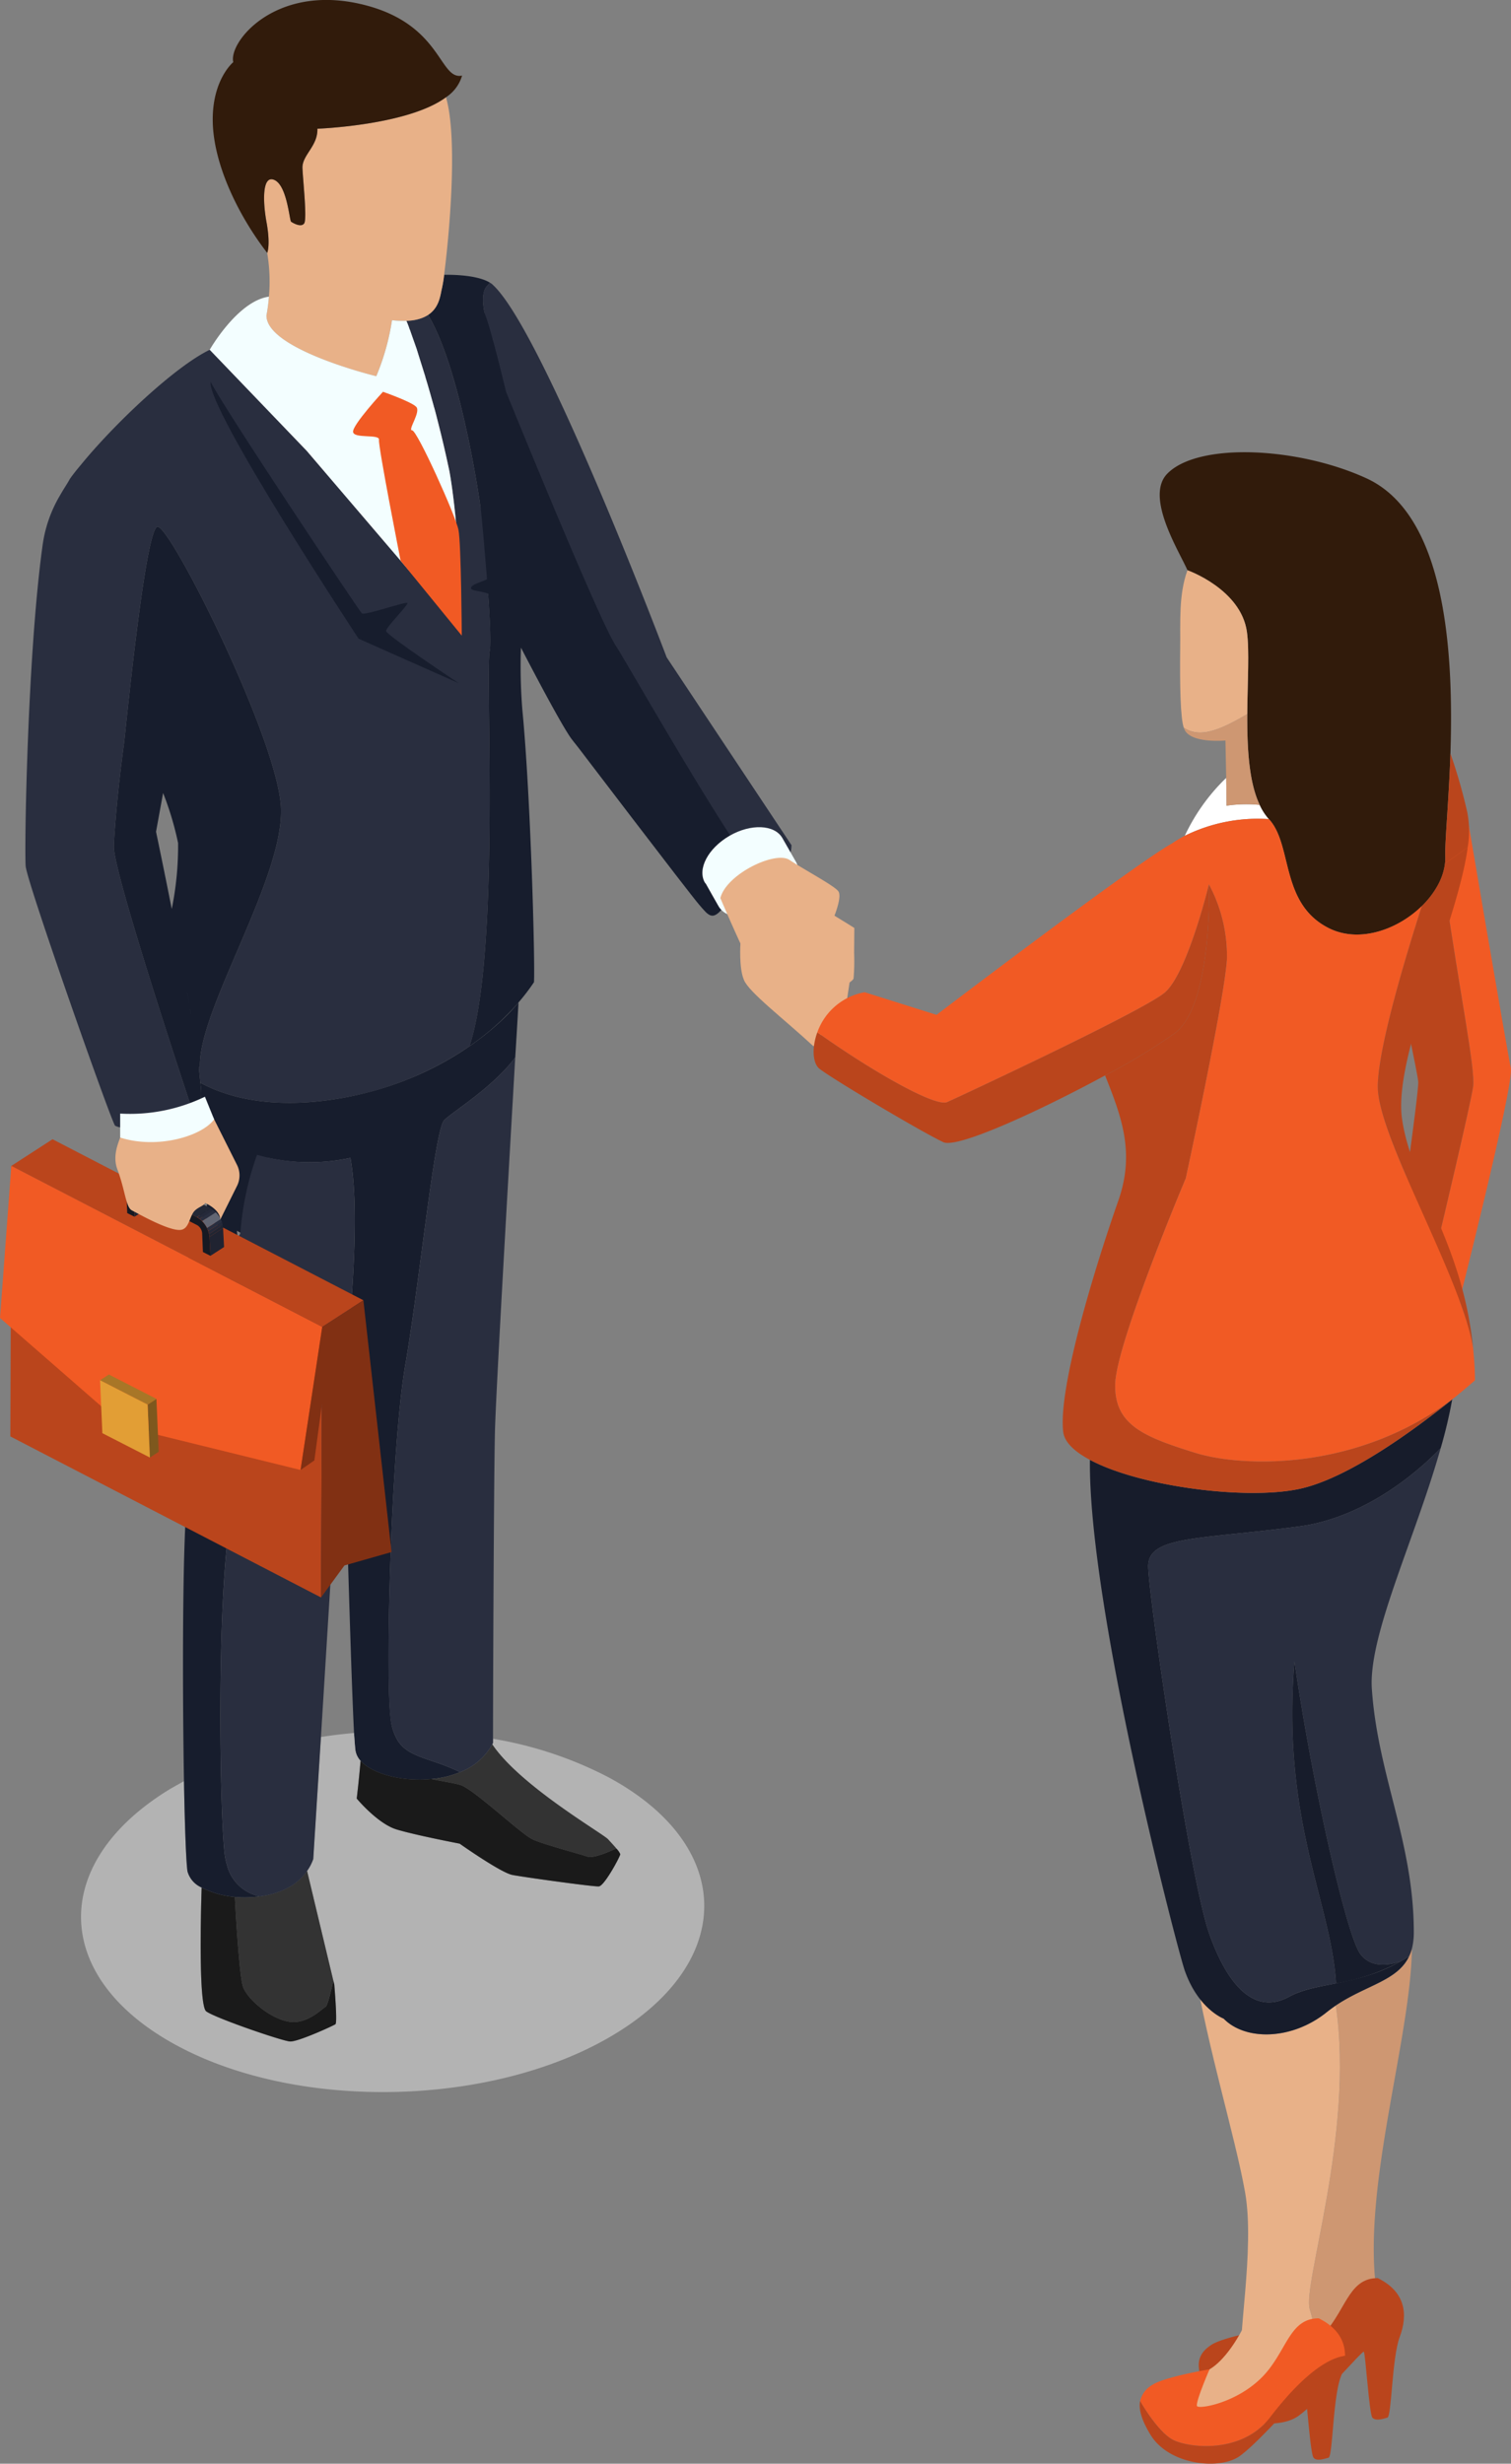 <svg xmlns="http://www.w3.org/2000/svg" xmlns:xlink="http://www.w3.org/1999/xlink" width="220.906" height="360.122" viewBox="0 0 220.906 360.122">
  <rect x="0" y="0" width="220.906" height="360.122" fill="#808080" stroke="none"/>
  <defs>
    <clipPath id="clip-path">
      <path id="Trazado_137151" data-name="Trazado 137151" d="M764.355,896.813l2.018-1.289a.564.564,0,0,0-.193.448l-1.992,1.289A.553.553,0,0,1,764.355,896.813Z" transform="translate(-764.187 -895.524)" fill="none"/>
    </clipPath>
    <clipPath id="clip-path-2">
      <path id="Trazado_137155" data-name="Trazado 137155" d="M762.316,892.845l1.987-1.289a1.161,1.161,0,0,1,1.233.056l-1.987,1.289A1.221,1.221,0,0,0,762.316,892.845Z" transform="translate(-762.316 -891.404)" fill="none"/>
    </clipPath>
    <clipPath id="clip-path-3">
      <path id="Trazado_137165" data-name="Trazado 137165" d="M792.095,906.712l2.018-1.317a3.712,3.712,0,0,1,1.849,2.914l-1.987,1.289A3.729,3.729,0,0,0,792.095,906.712Z" transform="translate(-792.095 -905.395)" fill="none"/>
    </clipPath>
  </defs>
  <g id="Grupo_105859" data-name="Grupo 105859" transform="translate(-704.797 -369.227)">
    <g id="Grupo_105822" data-name="Grupo 105822" transform="translate(909.787 486.799)">
      <path id="Trazado_137104" data-name="Trazado 137104" d="M1343.085,764.735c-.535-2.41-6.67-38.532-6.67-38.532l-9.222,28.976s.51,2.326,1.07,4.9l5.182-21.438c2.155,15.1,4.483,26.286,4.122,28.836s-4.739,20.934-4.739,20.934l-4.789-9.163c-.448,3.306-.846,5.969-.846,5.969l7.735,16.057S1343.62,767.146,1343.085,764.735Z" transform="translate(-1327.193 -726.203)" fill="#f15a24"/>
      <path id="Trazado_137105" data-name="Trazado 137105" d="M1339.289,792.818c.362-2.55-1.967-13.731-4.122-28.836l-5.182,21.438c.586,2.83,1.233,6,1.284,6.669.061.785-.81,7.4-1.508,12.5l4.79,9.163S1338.922,795.368,1339.289,792.818Z" transform="translate(-1328.915 -751.539)" fill="#ba451c"/>
    </g>
    <g id="Grupo_105823" data-name="Grupo 105823" transform="translate(708.5 409.393)">
      <path id="Trazado_137106" data-name="Trazado 137106" d="M809.8,549.443s-18.022-47.7-25.42-54.45a1.608,1.608,0,0,0-.418-.308l-.53.617c-1.488,1.99.948,7.678.948,7.678l2.048,15.722-2.186,1.177-1.625,7.79s-2.772-20.093-7.7-28.276a6.042,6.042,0,0,1-3.169.869c.143.308.28.672.418,1.065a1.041,1.041,0,0,0,.112.28c.285.84.621,1.765.983,2.8a2.167,2.167,0,0,0,.087.281c.336,1.093.724,2.3,1.121,3.587a.774.774,0,0,1,.051.2c.423,1.345.815,2.775,1.233,4.26a.486.486,0,0,0,.061.2c.193.7.387,1.457.56,2.214.611,2.326,1.172,4.736,1.681,7.174,1.2,6.81,1.875,18.776,1.539,21.83-.112.729-.168,1.149-.168,1.149l-.7-.813s-.51-.112-.086-.112l-21.466-25.109L743,504.493c-5.156,2.494-14.037,10.929-18.832,16.814-.617.729-1.177,1.429-1.625,2.074-.281.56-.841,1.345-1.457,2.438a19.41,19.41,0,0,0-2.522,7.258c-2.242,16.113-2.69,45.034-2.466,46.94.25,2.522,12.443,37.1,13.059,37.888a2.421,2.421,0,0,0,1.121.28,1.9,1.9,0,0,1-.082-.252c.612.056,1.2.084,1.763.112h.28c.5.028,1.009,0,1.513,0a.7.7,0,0,1,.255-.028c.474-.028.922-.056,1.37-.112.474-.056.9-.14,1.289-.224a.167.167,0,0,0,.112-.028,7.328,7.328,0,0,0,1.121-.252c.03-.028.056-.028.112-.056a10.333,10.333,0,0,0,2.609-1.205S728.872,581,728.984,577.074c.056-1.765.5-7.875,1.513-15.188,1.4-13.564,3.531-31.863,4.932-31.527,2.186.533,17.181,30.518,17.966,40.69.785,10.2-12.08,29.817-11.831,38.224l-.163.112c.081.813.163,1.569.224,2.242,3.638,1.99,10.338,4.091,20.819,2.214A47.006,47.006,0,0,0,780.97,606.3c4.565-13.536,2.293-54.282,2.966-57.729.224-1.009.061-4.512-.275-9.052.163.364.336.757.5,1.121a5.252,5.252,0,0,0,4.57,2.607,22.018,22.018,0,0,0,4.26-.617,4.828,4.828,0,0,0,2.268-1.009,34.282,34.282,0,0,0,2.385,6.053c2.048,3.167,19.672,26.2,26.424,35.03,2.216-1.485,3.984-3.615,3.984-5.8Z" transform="translate(-716.041 -493.531)" fill="#292e3f"/>
      <path id="Trazado_137107" data-name="Trazado 137107" d="M904.131,517.529l2.186-1.177-2.048-15.722s-2.435-5.688-.948-7.678l.53-.617c-2.074-1.289-6.583-1.149-6.583-1.149h-.112a18.279,18.279,0,0,1-.336,2.046c-.224.869-.336,2.718-2.018,3.811,4.932,8.183,7.7,28.275,7.7,28.275Z" transform="translate(-835.926 -491.182)" fill="#171d2d"/>
    </g>
    <path id="Trazado_137108" data-name="Trazado 137108" d="M836.126,814.574c-1.682,1.99-10.007,10.789-25.364,13.536-10.481,1.877-17.181-.224-20.819-2.214a9.829,9.829,0,0,1-.112,3.811,6.031,6.031,0,0,0,.724-.812l-2.466,4.764s1.656.421,3.674.925l-.983,10.564,6.756,3.587s-.28-8.351,2.212-11.882a28.389,28.389,0,0,0,12.136.028c1.712,9.276-.5,28.612-1.065,33.124.138,5.408,1.065,40.606,1.595,50.946.087,1.149.143,2.018.2,2.466a2.906,2.906,0,0,0,.759,1.6c1.763,1.934,6.1,3.083,10.338,2.662a14.164,14.164,0,0,0,4.2-1.008c-4.148-2.046-7.342-2.046-9.023-4.484a7.557,7.557,0,0,1-1.121-3.391c-.81-6.109.056-39.513,2.13-51.592,2.1-12.078,4.285-34.329,5.691-35.814,1.172-1.233,7.062-4.736,10.394-9.192.306-4.876.479-8.015.479-8.015S836.35,814.322,836.126,814.574Z" transform="translate(-55.859 -298.407)" fill="#171d2d"/>
    <g id="Grupo_105828" data-name="Grupo 105828" transform="translate(813.01 435.331)">
      <path id="Trazado_137109" data-name="Trazado 137109" d="M1285.967,1286.793c-1.121-3.587,6.552-25.529,3.811-44.417,4.845-3.279,9.915-3.671,11.123-8.3-.2,13.423-7.424,35.338-5.131,50.359a47.193,47.193,0,0,1-7.785,8.435C1286.273,1291.866,1287.114,1290.409,1285.967,1286.793Z" transform="translate(-1202.693 -1015.34)" fill="#ce9772"/>
      <path id="Trazado_137110" data-name="Trazado 137110" d="M1255.8,1387.713c-3.7,4.792-10.17,5.885-10.506,5.408-.311-.448,1.794-5.408,1.794-5.408s-6.532,1.121-8.326,2.3-2.945,2.887-.28,7.286c2.665,4.372,10.032,5.241,13,3.111,2.97-2.1,9.329-9.556,9.554-9.388.255.14.785,9.08,1.263,9.64.479.533,1.569.168,2.186,0,.647-.168.647-8.715,1.819-11.826,1.182-3.167.927-6.53-3.22-8.576C1259.167,1380.258,1258.551,1384.21,1255.8,1387.713Z" transform="translate(-1169.87 -1113.373)" fill="#ba451c"/>
      <path id="Trazado_137111" data-name="Trazado 137111" d="M1236.015,1249.274c3.139,3.223,9.946,3.195,15.1-.981.423-.336.846-.645,1.294-.952,2.741,18.887-4.932,40.83-3.811,44.417,1.146,3.615.306,5.072,2.018,6.082,0,0-17.293,10.873-20.432,10.817-.815-.028,8.687-8.631,8.519-9.192-.841-2.8,1.906-16.394.448-24.773-1.488-8.351-5.411-20.822-7.48-33.208C1233.661,1247.144,1236.015,1249.274,1236.015,1249.274Z" transform="translate(-1165.326 -1020.304)" fill="#e8b188"/>
      <path id="Trazado_137112" data-name="Trazado 137112" d="M1241.676,718.413a8.409,8.409,0,0,0,1.345,2.074,24.086,24.086,0,0,0-12.3,2.438,28.5,28.5,0,0,1,6.053-8.463l.051,4.064A20.054,20.054,0,0,1,1241.676,718.413Z" transform="translate(-1165.718 -666.86)" fill="#fff"/>
      <path id="Trazado_137113" data-name="Trazado 137113" d="M1261.334,629.081c.194,6.754-9.946,14.012-17.069,10.4s-5.207-12.134-8.713-15.917a8.406,8.406,0,0,1-1.345-2.074c-3.139-6.586-1.09-19.728-1.875-25.305-.871-6.221-8.661-9-8.692-9-1.172-2.718-6.278-10.733-2.94-14.124,4.54-4.624,19.168-3.895,29.144.7,11.632,5.381,12.723,25.557,12.244,40.214C1261.838,621.066,1261.252,626.895,1261.334,629.081Z" transform="translate(-1158.249 -569.934)" fill="#311b0b"/>
      <path id="Trazado_137114" data-name="Trazado 137114" d="M1232.332,1409.119c2.634-1.541,4.733-5.717,4.733-5.717a25.692,25.692,0,0,1,3.424.9c0,.14-4.036,7.09-4.036,7.09s-5.329,5.633-5.635,5.857c-.336.224-3.083-.449-3.083-.449Z" transform="translate(-1163.716 -1128.894)" fill="#e8b188"/>
      <g id="Grupo_105824" data-name="Grupo 105824" transform="translate(58.41 272.77)">
        <path id="Trazado_137115" data-name="Trazado 137115" d="M1229.913,1412.587c-4.173,5.436-11.964,4.484-14.261,3.279-2.242-1.205-4.734-5.577-4.764-5.661a3.7,3.7,0,0,1,1.793-2.354c1.794-1.177,8.351-2.27,8.351-2.27s-2.13,4.932-1.819,5.38c.337.5,6.807-.616,10.506-5.38,2.747-3.531,3.363-7.454,7.286-7.454,2.833,1.4,3.842,3.391,3.842,5.492C1237.821,1404.012,1233.923,1407.346,1229.913,1412.587Z" transform="translate(-1210.827 -1398.127)" fill="#f15a24"/>
        <path id="Trazado_137116" data-name="Trazado 137116" d="M1240.1,1417.858c-1.172,3.139-1.172,11.658-1.793,11.826-.642.168-1.732.561-2.181,0-.509-.533-1.04-9.472-1.294-9.64-.224-.14-6.552,7.286-9.528,9.416-3,2.1-10.364,1.261-13.028-3.138-1.37-2.242-1.738-3.811-1.513-4.932.031.084,2.522,4.455,4.764,5.661,2.3,1.205,10.089,2.158,14.261-3.279,4.01-5.241,7.908-8.575,10.934-8.968A9.069,9.069,0,0,1,1240.1,1417.858Z" transform="translate(-1210.702 -1409.311)" fill="#ba451c"/>
      </g>
      <path id="Trazado_137117" data-name="Trazado 137117" d="M1224.546,1078.893c-.448.308-.871.616-1.294.953-5.156,4.176-11.964,4.2-15.1.981,0,0-3.7-1.373-5.686-7.006-1.039-2.914-14.124-53.076-13.874-74.683,7.261,3.9,22.781,5.913,30.576,4.26,7.255-1.513,17.232-8.94,22.388-13.087a68.976,68.976,0,0,1-1.681,7.118c-4.82,4.988-12.33,10.313-20.625,11.434-14.684,1.962-22.251,1.317-22.139,5.941s6.027,45.146,8.881,53.469c2.915,8.323,6.98,11.91,11.688,9.36,4.371-2.382,10.344-1.345,17.568-5.913C1233.539,1075.305,1228.968,1075.922,1224.546,1078.893Z" transform="translate(-1137.46 -851.857)" fill="#171c2b"/>
      <g id="Grupo_105825" data-name="Grupo 105825" transform="translate(64.313 17.252)">
        <path id="Trazado_137118" data-name="Trazado 137118" d="M1229.174,645.349c-.5-1.429-.591-6.165-.53-11.63.051-3.727-.255-7.791,1.06-11.405.031,0,7.821,2.774,8.692,9,.387,2.718.082,7.314.051,12.022C1233.352,646.386,1231.135,646.554,1229.174,645.349Z" transform="translate(-1228.627 -622.314)" fill="#e8b188"/>
        <path id="Trazado_137119" data-name="Trazado 137119" d="M1241.385,699.411a20.048,20.048,0,0,0-4.851.112l-.051-4.064-.112-5.465s-4.993.477-5.971-1.569a2.188,2.188,0,0,0-.113-.28c1.962,1.2,4.178,1.037,9.274-2.018C1239.535,691.031,1239.785,696.076,1241.385,699.411Z" transform="translate(-1229.74 -665.11)" fill="#ce9772"/>
      </g>
      <g id="Grupo_105826" data-name="Grupo 105826" transform="translate(59.647 145.571)">
        <path id="Trazado_137120" data-name="Trazado 137120" d="M1257.223,1011.922c-4.82,4.988-12.33,10.313-20.625,11.434-14.684,1.962-22.251,1.317-22.139,5.941s6.028,45.146,8.881,53.469c2.915,8.323,6.98,11.91,11.688,9.36,1.987-1.093,4.29-1.457,6.894-1.962-.672-11.714-7.984-23.68-6.078-47.08,2.548,17.6,7.561,39.99,9.64,42.792,2.1,2.8,6.1.953,6.1.953.336-.2.673-.393,1.009-.617a6.232,6.232,0,0,0,.423-1.121,9.876,9.876,0,0,0,.28-2.354c0-13.227-5.268-22.952-6.135-35.618C1246.63,1039.273,1253.468,1025.233,1257.223,1011.922Z" transform="translate(-1214.458 -1011.922)" fill="#292e3f"/>
        <path id="Trazado_137121" data-name="Trazado 137121" d="M1288.387,1149.329c-2.078-2.8-7.092-25.193-9.64-42.792-1.906,23.4,5.406,35.366,6.079,47.08a30.078,30.078,0,0,0,9.666-3.335S1290.486,1152.132,1288.387,1149.329Z" transform="translate(-1257.361 -1075.375)" fill="#171c2b"/>
      </g>
      <g id="Grupo_105827" data-name="Grupo 105827" transform="translate(47.154 63.154)">
        <path id="Trazado_137122" data-name="Trazado 137122" d="M1195.859,844.774c-7.454-2.326-11.8-4.063-11.658-10.033.137-6,10.313-30.07,10.313-30.07s5.717-26.314,6.028-32.115a22.235,22.235,0,0,0-2.64-10.873s.591,17.458-4.958,21.746a87.107,87.107,0,0,1-10.226,6.193c2.491,6.221,4.372,11.378,1.931,18.327-3.45,9.836-8.83,27.435-8.046,33.8.2,1.513,1.682,2.886,3.9,4.063,7.261,3.9,22.781,5.913,30.576,4.26,7.255-1.513,17.232-8.94,22.388-13.087a5.034,5.034,0,0,1,.418-.336C1219.791,847.492,1202.865,846.96,1195.859,844.774Z" transform="translate(-1176.527 -761.684)" fill="#ba451c"/>
      </g>
      <path id="Trazado_137123" data-name="Trazado 137123" d="M1044.076,789.545c-4.428-4.092-9.447-7.9-10.17-9.7-.76-1.766-.51-5.324-.51-5.324s7.765-7.034,9.166-6.586c1.432.476,7.485,4.315,7.485,4.315l-.031,3.475-1.009,6.781Z" transform="translate(-1033.357 -702.711)" fill="#e8b188"/>
      <path id="Trazado_137124" data-name="Trazado 137124" d="M1117.251,777.545c-3.333,2.747-29.817,15.1-31.774,15.974-1.743.756-11.128-4.6-18.974-10.2-.841,2.3-.672,4.54.306,5.325,2.048,1.6,15,9.276,18.108,10.733,2.068.981,14.236-4.652,23.652-9.752a87.114,87.114,0,0,0,10.226-6.193c5.549-4.288,4.958-21.746,4.958-21.746S1120.588,774.8,1117.251,777.545Z" transform="translate(-1055.223 -698.53)" fill="#ba451c"/>
    </g>
    <g id="Grupo_105831" data-name="Grupo 105831" transform="translate(716.647 369.227)">
      <path id="Trazado_137125" data-name="Trazado 137125" d="M800.891,1140.012c4.035,6.025,16.06,12.975,16.926,13.872.448.5.9.953,1.2,1.345a2.5,2.5,0,0,1,.591.841c0,.308-2.323,4.652-3.138,4.708s-10.929-1.345-12.667-1.682c-1.738-.364-7.679-4.568-7.679-4.568s-6.445-1.233-9.217-2.074-5.829-4.512-5.829-4.512.362-3.026.561-5.521a2.906,2.906,0,0,1-.759-1.6c-.056-.449-.112-1.317-.2-2.466-1.62.14-3.251.337-4.845.589l-1.121,17.823a6.86,6.86,0,0,1-.9,1.737l3.837,16.029.143.589s.479,5.577.168,5.8-5.518,2.606-6.639,2.522c-1.121-.056-10.9-3.419-12.249-4.4-1.065-.785-.841-12.891-.673-18.1a3.646,3.646,0,0,1-2.074-2.382c-.2-1.4-.392-6.53-.5-13.171-.785.448-1.569.869-2.354,1.345-17.431,10.817-16.845,27.519,1.314,37.3,18.134,9.78,46.968,8.912,64.4-1.905s16.84-27.519-1.294-37.3A56.577,56.577,0,0,0,801,1139.2v.616A2.1,2.1,0,0,0,800.891,1140.012Z" transform="translate(-740.777 -885.041)" fill="#b3b3b3" style="mix-blend-mode: multiply;isolation: isolate"/>
      <path id="Trazado_137126" data-name="Trazado 137126" d="M816.907,1201.946a11.84,11.84,0,0,1-4.235,1.317,15.856,15.856,0,0,1-3.638.084c.194,3.755.7,11.574,1.172,13.059.591,1.822,3.9,4.652,6.644,5.156,2.772.532,5.075-2.046,5.437-2.13.28-.084.841-2.438,1.146-3.867l-3.837-16.029A7.9,7.9,0,0,1,816.907,1201.946Z" transform="translate(-786.554 -926.069)" fill="#333"/>
      <path id="Trazado_137127" data-name="Trazado 137127" d="M911.062,1157.279c1.656.757,6.9,2.13,8.02,2.522.866.28,3.164-.729,4.2-1.205-.306-.392-.754-.841-1.2-1.345-.866-.9-12.891-7.847-16.926-13.872a9.058,9.058,0,0,1-4.708,4.064,14.171,14.171,0,0,1-4.2,1.009c1.738.365,3.5.617,4.316.9C902.518,1149.992,909.411,1156.522,911.062,1157.279Z" transform="translate(-845.037 -888.407)" fill="#333"/>
      <path id="Trazado_137128" data-name="Trazado 137128" d="M806.684,1226.527c-2.746-.5-6.053-3.335-6.644-5.156-.474-1.485-.978-9.3-1.172-13.059a13.031,13.031,0,0,1-4.85-1.373c-.168,5.213-.393,17.318.672,18.1,1.345.981,11.128,4.344,12.249,4.4,1.121.084,6.328-2.3,6.639-2.522s-.168-5.8-.168-5.8l-.143-.589c-.306,1.429-.866,3.783-1.146,3.867C811.759,1224.482,809.456,1227.06,806.684,1226.527Z" transform="translate(-776.386 -931.033)" fill="#1a1a1a"/>
      <path id="Trazado_137129" data-name="Trazado 137129" d="M868.979,1160.73c2.772.84,9.217,2.074,9.217,2.074s5.941,4.2,7.679,4.568c1.737.337,11.851,1.738,12.667,1.682s3.138-4.4,3.138-4.708a2.5,2.5,0,0,0-.591-.841c-1.034.476-3.332,1.485-4.2,1.2-1.121-.392-6.364-1.766-8.02-2.522s-8.544-7.286-10.506-7.931c-.815-.28-2.578-.532-4.316-.9-4.234.421-8.575-.728-10.338-2.662-.2,2.494-.561,5.521-.561,5.521S866.2,1159.889,868.979,1160.73Z" transform="translate(-822.846 -893.315)" fill="#1a1a1a"/>
      <path id="Trazado_137130" data-name="Trazado 137130" d="M786.691,1000.787a3.646,3.646,0,0,0,2.074,2.382,13.031,13.031,0,0,0,4.85,1.373,15.859,15.859,0,0,0,3.638-.084,6.184,6.184,0,0,1-4.758-4.484,10.668,10.668,0,0,1-.311-1.289c-.759-4.568-1.457-40.69,1.258-51.984,2.751-11.265,2.272-13.283,2.1-19.2-.112-3.727-1.208-15.917-1.992-24.409-1.483.448-4.566,1.373-7.088,1.85.7,11.349,1.457,23.4,1.656,26.146.361,5.493-.311,7.034-1.407,14.8-.754,5.352-.785,27.154-.53,41.727C786.3,994.257,786.492,999.386,786.691,1000.787Z" transform="translate(-771.134 -727.264)" fill="#171d2d"/>
      <path id="Trazado_137131" data-name="Trazado 137131" d="M838.424,453.18a34.6,34.6,0,0,0,2.3-8.183,13.959,13.959,0,0,0,2.1.084c4.764-.168,4.876-3.419,5.187-4.68a18.282,18.282,0,0,0,.336-2.046c.7-5.408,2.069-19.728.275-25.95-5.574,4.12-18.8,4.6-18.8,4.6.082,2.55-2.242,3.84-2.186,5.745.086,1.934.7,7.483.249,8.1s-1.62-.056-1.906-.252c-.249-.2-.586-5.212-2.4-6.081-1.794-.869-1.794,2.914-1.182,6.221.591,3.307.087,4.428.087,4.428a25.233,25.233,0,0,1,.25,6.389,25.764,25.764,0,0,1-.362,2.746C822.314,449.285,838.424,453.18,838.424,453.18Z" transform="translate(-795.267 -398.185)" fill="#e8b188"/>
      <path id="Trazado_137132" data-name="Trazado 137132" d="M807.111,401.776c-.612-3.307-.612-7.09,1.182-6.221,1.819.868,2.155,5.885,2.4,6.081.286.2,1.457.869,1.906.252s-.163-6.165-.249-8.1c-.056-1.905,2.267-3.195,2.186-5.745,0,0,13.227-.476,18.8-4.6a5.681,5.681,0,0,0,2.354-3.167c-3.444.729-2.884-7.875-15.184-10.537s-18.974,5.661-18.271,8.575c0,0-3.088,2.522-3,8.631S802.8,400.486,807.2,406.2C807.2,406.2,807.7,405.082,807.111,401.776Z" transform="translate(-779.983 -369.227)" fill="#311b0b"/>
      <path id="Trazado_137133" data-name="Trazado 137133" d="M833.527,548.536l.086.112.7.813s.056-.421.168-1.149c.337-3.055-.336-15.021-1.539-21.83-.51-2.438-1.07-4.848-1.656-7.146-.2-.785-.393-1.541-.586-2.242a.485.485,0,0,1-.061-.2c-.418-1.485-.81-2.915-1.233-4.26a.771.771,0,0,0-.051-.2c-.4-1.289-.785-2.494-1.121-3.587a2.174,2.174,0,0,1-.087-.281c-.362-1.037-.7-1.962-.983-2.8a1.042,1.042,0,0,1-.112-.28c-.137-.393-.275-.757-.418-1.065a13.959,13.959,0,0,1-2.1-.084,34.606,34.606,0,0,1-2.3,8.183s-16.111-3.9-16.055-8.883a25.744,25.744,0,0,0,.362-2.746c-4.6.645-8.657,7.763-8.657,7.763l14.18,14.768Z" transform="translate(-779.073 -457.53)" fill="#f3feff"/>
      <g id="Grupo_105829" data-name="Grupo 105829" transform="translate(20.367 154.564)">
        <path id="Trazado_137134" data-name="Trazado 137134" d="M885.389,847.709c-1.406,1.485-3.587,23.736-5.691,35.814-2.074,12.078-2.94,45.482-2.155,51.592a7.866,7.866,0,0,0,1.147,3.391c1.681,2.438,4.876,2.438,9.023,4.484a9.059,9.059,0,0,0,4.708-4.064,2.111,2.111,0,0,1,.112-.2v-.616c0-4.82.112-37.635.28-44.781.138-5.913,2.074-39.233,2.971-54.814C892.451,842.973,886.561,846.476,885.389,847.709Z" transform="translate(-852.673 -838.517)" fill="#292e3f"/>
        <path id="Trazado_137135" data-name="Trazado 137135" d="M821.626,882.189a28.192,28.192,0,0,1-13.645-.449,42.447,42.447,0,0,0-2.415,11.154,1.118,1.118,0,0,1-.448.9c.7,7.679,1.457,16.366,1.544,19.392.168,5.913.647,7.931-2.1,19.2-2.716,11.294-2.018,47.416-1.258,51.984a10.667,10.667,0,0,0,.311,1.289,6.184,6.184,0,0,0,4.759,4.484,11.838,11.838,0,0,0,4.235-1.317,7.9,7.9,0,0,0,2.69-2.41,6.859,6.859,0,0,0,.9-1.737l1.121-17.823,3.225-52.236s.025.252.025.7C821.121,910.8,823.338,891.465,821.626,882.189Z" transform="translate(-802.616 -867.504)" fill="#292e3f"/>
      </g>
      <g id="Grupo_105830" data-name="Grupo 105830" transform="translate(4.795 76.989)">
        <path id="Trazado_137136" data-name="Trazado 137136" d="M767.753,681.987c0,.028.163-.084.163-.084-.25-8.407,12.616-28.024,11.831-38.224-.785-10.173-15.78-40.158-17.966-40.69-1.4-.336-3.531,17.963-4.932,31.527-1.009,7.286-1.457,13.423-1.513,15.189-.112,3.923,11.632,39.065,11.632,39.065.137-.112.306-.224.474-.336.168-.14.311-.252.423-.365a9.829,9.829,0,0,0,.112-3.811C767.916,683.585,767.835,682.8,767.753,681.987ZM757.3,631.4c.056-.224.056-.448.112-.645C757.354,630.956,757.354,631.181,757.3,631.4Zm.617-3.755v0Zm.617-3.251c.056-.252.081-.5.143-.757C758.612,623.895,758.587,624.146,758.531,624.4Zm5.268,34.469c-1.264-6.389-2.3-11.293-2.3-11.293l1.034-5.661a44.856,44.856,0,0,1,2.191,7.314A46.245,46.245,0,0,1,763.8,658.868Zm2.69,14.656c.056.28.112.56.143.841C766.6,674.084,766.546,673.8,766.49,673.524Zm-.418-2.438c.081.56.194,1.121.306,1.681C766.266,672.207,766.153,671.646,766.072,671.086Zm1.539,9.808c0-.056-.031-.084-.031-.112C767.58,680.81,767.611,680.838,767.611,680.894Zm-.729-5.016c-.056-.2-.056-.364-.112-.56C766.826,675.514,766.826,675.682,766.882,675.878Z" transform="translate(-755.336 -602.984)" fill="#171d2d"/>
      </g>
      <path id="Trazado_137137" data-name="Trazado 137137" d="M798.274,538.674c1.793,3.643,21.721,33.516,22.113,33.852.367.365,6.471-1.793,6.644-1.513s-3.138,3.531-3.113,4.091c0,.561,10.623,7.623,10.623,7.623l-14.633-6.5S797.663,542.541,798.274,538.674Z" transform="translate(-779.329 -482.865)" fill="#171d2d"/>
      <path id="Trazado_137138" data-name="Trazado 137138" d="M917.108,625.036c-1.824.925-3.169,1.121-3.251,1.71s3.077.336,3.332,1.6Z" transform="translate(-856.851 -540.784)" fill="#171d2d"/>
      <path id="Trazado_137139" data-name="Trazado 137139" d="M865.893,543.1s-4.484,4.848-4.372,5.857c.086,1.037,3.9.281,3.786,1.149-.143.9,3.164,17.683,3.164,17.683l8.942,10.957s-.087-13.48-.479-15.441c-.367-1.99-6.053-14.6-6.781-14.572-.7,0,1.345-2.719.586-3.447C869.985,544.527,865.893,543.1,865.893,543.1Z" transform="translate(-821.752 -485.832)" fill="#f15a24"/>
    </g>
    <g id="Grupo_105857" data-name="Grupo 105857" transform="translate(704.797 535.756)">
      <g id="Grupo_105836" data-name="Grupo 105836" transform="translate(1.513 0)">
        <g id="Grupo_105835" data-name="Grupo 105835" style="isolation: isolate">
          <g id="Grupo_105832" data-name="Grupo 105832" transform="translate(0 3.896)">
            <path id="Trazado_137140" data-name="Trazado 137140" d="M754.815,949.756l-45.423-23.54.138-39.541,45.459,23.54Z" transform="translate(-709.392 -886.676)" fill="#ba451c"/>
          </g>
          <g id="Grupo_105833" data-name="Grupo 105833" transform="translate(0.138)">
            <path id="Trazado_137141" data-name="Trazado 137141" d="M755.269,902.283l-45.459-23.54,6.028-3.9,45.454,23.54Z" transform="translate(-709.81 -874.848)" fill="#ba451c"/>
          </g>
          <g id="Grupo_105834" data-name="Grupo 105834" transform="translate(45.423 23.54)">
            <path id="Trazado_137142" data-name="Trazado 137142" d="M853.5,946.32l4.117,36.795-6.889,1.962-3.424,4.68.173-39.541Z" transform="translate(-847.308 -946.32)" fill="#813013"/>
          </g>
        </g>
      </g>
      <path id="Trazado_137143" data-name="Trazado 137143" d="M751.907,910.215l-3.169,20.905-25.726-6.333L704.8,908.9l1.651-22.223Z" transform="translate(-704.797 -882.78)" fill="#f15a24"/>
      <g id="Grupo_105841" data-name="Grupo 105841" transform="translate(14.628 34.385)">
        <g id="Grupo_105840" data-name="Grupo 105840" style="isolation: isolate">
          <g id="Grupo_105837" data-name="Grupo 105837" transform="translate(6.95 3.559)">
            <path id="Trazado_137144" data-name="Trazado 137144" d="M770.314,990.9l1.289-.841.336,7.734-1.289.841Z" transform="translate(-770.314 -990.055)" fill="#7e581e"/>
          </g>
          <g id="Grupo_105838" data-name="Grupo 105838">
            <path id="Trazado_137145" data-name="Trazado 137145" d="M749.212,980.089l1.289-.841,6.95,3.559-1.289.841Z" transform="translate(-749.212 -979.248)" fill="#a87627"/>
          </g>
          <g id="Grupo_105839" data-name="Grupo 105839" transform="translate(0 0.841)">
            <path id="Trazado_137146" data-name="Trazado 137146" d="M756.162,985.36l.336,7.734-6.95-3.559-.336-7.735Z" transform="translate(-749.212 -981.801)" fill="#e29e35"/>
          </g>
        </g>
      </g>
      <g id="Grupo_105856" data-name="Grupo 105856" transform="translate(18.492 5.453)">
        <g id="Grupo_105855" data-name="Grupo 105855" style="isolation: isolate">
          <g id="Grupo_105842" data-name="Grupo 105842" transform="translate(1.068 1.805)">
            <path id="Trazado_137147" data-name="Trazado 137147" d="M764.187,898.174l1.992-1.289.138,2.774-2.018,1.289Z" transform="translate(-764.187 -896.885)" fill="#202331"/>
          </g>
          <g id="Grupo_105845" data-name="Grupo 105845" transform="translate(1.068 1.357)" style="isolation: isolate">
            <g id="Grupo_105844" data-name="Grupo 105844" clip-path="url(#clip-path)">
              <g id="Grupo_105843" data-name="Grupo 105843" transform="translate(0)" style="isolation: isolate">
                <path id="Trazado_137148" data-name="Trazado 137148" d="M764.355,896.813l2.018-1.289a.309.309,0,0,0-.168.28l-2.018,1.317a.621.621,0,0,1,.168-.308Z" transform="translate(-764.187 -895.524)" fill="#191c26"/>
                <path id="Trazado_137149" data-name="Trazado 137149" d="M764.187,897.692l2.018-1.317a.384.384,0,0,0-.026.168l-1.992,1.289v-.14Z" transform="translate(-764.187 -896.095)" fill="#1d202c"/>
                <path id="Trazado_137150" data-name="Trazado 137150" d="M764.187,898.174l1.992-1.289-1.992,1.289Z" transform="translate(-764.187 -896.437)" fill="#212532"/>
              </g>
            </g>
          </g>
          <g id="Grupo_105848" data-name="Grupo 105848" transform="translate(0.452)" style="isolation: isolate">
            <g id="Grupo_105847" data-name="Grupo 105847" clip-path="url(#clip-path-2)">
              <g id="Grupo_105846" data-name="Grupo 105846" transform="translate(0 0.005)" style="isolation: isolate">
                <path id="Trazado_137152" data-name="Trazado 137152" d="M762.316,892.855l1.987-1.289a.681.681,0,0,1,.535-.14l-2.018,1.289a.819.819,0,0,0-.5.14Z" transform="translate(-762.316 -891.419)" fill="#191c26"/>
                <path id="Trazado_137153" data-name="Trazado 137153" d="M763.847,892.729l2.018-1.289a.875.875,0,0,1,.362.056l-1.987,1.289a1.029,1.029,0,0,0-.392-.056Z" transform="translate(-763.343 -891.433)" fill="#1d202c"/>
                <path id="Trazado_137154" data-name="Trazado 137154" d="M765.038,892.9l1.987-1.289a1.721,1.721,0,0,1,.336.14l-1.987,1.289a1.719,1.719,0,0,0-.336-.14Z" transform="translate(-764.142 -891.547)" fill="#212532"/>
              </g>
            </g>
          </g>
          <g id="Grupo_105849" data-name="Grupo 105849" transform="translate(12.14 7.522)">
            <path id="Trazado_137156" data-name="Trazado 137156" d="M797.8,915.532l1.987-1.289.143,2.774-1.992,1.289Z" transform="translate(-797.804 -914.243)" fill="#202331"/>
          </g>
          <g id="Grupo_105850" data-name="Grupo 105850" transform="translate(1.685 0.208)">
            <path id="Trazado_137157" data-name="Trazado 137157" d="M766.059,893.324l1.987-1.289,8.606,4.4-2.018,1.317Z" transform="translate(-766.059 -892.035)" fill="#232836"/>
          </g>
          <g id="Grupo_105853" data-name="Grupo 105853" transform="translate(10.26 4.608)" style="isolation: isolate">
            <g id="Grupo_105852" data-name="Grupo 105852" clip-path="url(#clip-path-3)">
              <g id="Grupo_105851" data-name="Grupo 105851" style="isolation: isolate">
                <path id="Trazado_137158" data-name="Trazado 137158" d="M792.095,906.712l2.018-1.317c.025.028-1.962,1.317-1.962,1.317Z" transform="translate(-792.095 -905.395)" fill="#212532"/>
                <path id="Trazado_137159" data-name="Trazado 137159" d="M792.266,906.768l1.987-1.289a1.436,1.436,0,0,1,.367.252l-1.987,1.289a1.444,1.444,0,0,0-.367-.252Z" transform="translate(-792.21 -905.451)" fill="#252939"/>
                <path id="Trazado_137160" data-name="Trazado 137160" d="M793.379,907.534l1.987-1.289a1.426,1.426,0,0,1,.393.336l-1.992,1.289a4.144,4.144,0,0,0-.387-.337Z" transform="translate(-792.956 -905.965)" fill="#292e3f"/>
                <path id="Trazado_137161" data-name="Trazado 137161" d="M794.555,908.555l1.992-1.289a4.357,4.357,0,0,1,.729,1.009l-2.018,1.289a4.115,4.115,0,0,0-.7-1.009Z" transform="translate(-793.745 -906.65)" fill="#626673"/>
                <path id="Trazado_137162" data-name="Trazado 137162" d="M796.69,911.618l2.018-1.289q.085.21.168.421l-1.992,1.289a2.573,2.573,0,0,0-.194-.421Z" transform="translate(-795.177 -908.704)" fill="#292e3f"/>
                <path id="Trazado_137163" data-name="Trazado 137163" d="M797.278,912.9l1.992-1.289a2.13,2.13,0,0,1,.112.42l-1.992,1.317a2.064,2.064,0,0,0-.112-.448Z" transform="translate(-795.571 -909.56)" fill="#252939"/>
                <path id="Trazado_137164" data-name="Trazado 137164" d="M797.618,914.2l1.992-1.317a1.311,1.311,0,0,1,.056.448l-1.987,1.289a2,2,0,0,0-.061-.42Z" transform="translate(-795.799 -910.416)" fill="#212532"/>
              </g>
            </g>
          </g>
          <g id="Grupo_105854" data-name="Grupo 105854" transform="translate(0 1.296)">
            <path id="Trazado_137166" data-name="Trazado 137166" d="M771.2,899.967a3.729,3.729,0,0,1,1.88,2.886l.138,2.775-1.1-.56-.112-2.775a1.546,1.546,0,0,0-.723-1.149l-8.606-4.428c-.392-.2-.7,0-.672.42l.112,2.775-1.065-.532-.112-2.775c-.056-1.093.7-1.569,1.682-1.065Z" transform="translate(-760.944 -895.338)" fill="#161922"/>
          </g>
        </g>
      </g>
      <path id="Trazado_137167" data-name="Trazado 137167" d="M838.212,978.882l2.018-1.4,2.634-19.588-1.483.084Z" transform="translate(-794.271 -930.541)" fill="#813013"/>
    </g>
    <path id="Trazado_137168" data-name="Trazado 137168" d="M773.814,867.562l-4.626-9.22L767,860.276a9.383,9.383,0,0,1-2.186.953c-.056.028-.082.028-.112.056a7.32,7.32,0,0,1-1.121.252.167.167,0,0,1-.112.028c-.393.084-.785.168-1.233.224-.5.056-.952.084-1.426.112a.7.7,0,0,0-.255.028c-.5,0-1.009.028-1.513,0h-.28c-.561-.028-1.152-.056-1.763-.112a1.9,1.9,0,0,0,.082.252c.255.813-1.793,3.363-.785,6.081,1.177,3.139,1.233,5.549,2.13,6.025.591.28,5.574,3.166,7.23,2.831,1.065-.2,1.177-1.681,1.768-2.55.53-.757,1.538-.9,1.707-1.373,2.354,1.121,2.217,2.438,2.217,2.438l2.466-4.96A3.425,3.425,0,0,0,773.814,867.562Z" transform="translate(-34.349 -328.022)" fill="#e8b188"/>
    <path id="Trazado_137169" data-name="Trazado 137169" d="M933.748,556.043c-2.548-3.923-16-37.047-16-37.047S914.554,505.6,914.3,507.31c-.112.785-.535,2.746-.983,4.708l2.018,3.5.922,11.013a97.637,97.637,0,0,0-4.036-9.7c-.163-.281-.249-.225-.193.252.617,4.6,4.035,36.374,3.332,39.849-.673,3.447,1.6,44.193-2.966,57.728a38.125,38.125,0,0,0,6.838-6l.336-.392a30.642,30.642,0,0,0,2.268-2.97c.168-2.97-.474-27.127-1.707-39.877a78.906,78.906,0,0,1-.2-9.024c2.155,4.148,6.109,11.658,7.454,13.423,1.625,2.074,18.72,21.858,20.569,22.811,1.819.953,4.988.112,7.536-1.569C948.743,582.245,935.8,559.21,933.748,556.043Z" transform="translate(-138.97 -92.504)" fill="#171d2d"/>
    <path id="Trazado_137170" data-name="Trazado 137170" d="M758.138,861.928c5.442,1.738,11.969-.2,13.737-2.662l-1.345-3.307a25.194,25.194,0,0,1-12.392,2.466Z" transform="translate(-35.773 -326.424)" fill="#f3feff"/>
    <path id="Trazado_137171" data-name="Trazado 137171" d="M981.4,721.885c-1.849,2.606-2.436,1.569-3.811,0s-18.465-24.016-18.465-24.016l11.8,2.494Z" transform="translate(-170.564 -220.402)" fill="#171d2d"/>
    <path id="Trazado_137172" data-name="Trazado 137172" d="M1030.245,741.377l-1.987-3.475c-1.151-1.962-4.6-2.1-7.709-.309-3.138,1.822-4.734,4.848-3.613,6.838.051.084.138.14.163.2,0,.028,1.855,3.279,1.855,3.279,1.147,1.962,4.6,2.1,7.7.308C1029.8,746.421,1031.4,743.367,1030.245,741.377Z" transform="translate(-209.094 -246.199)" fill="#f3feff"/>
    <path id="Trazado_137173" data-name="Trazado 137173" d="M1024.55,755.823c.9-3.531,8.046-6.95,10.114-5.577,2.048,1.373,6.644,3.811,7.149,4.6.535.813-.586,3.559-.586,3.559s2.66,3.867,2.8,4.091a31.07,31.07,0,0,1,0,5.072c-.143.673-4.708,2.886-4.708,2.886s-8.1-2.214-8.968-2.662C1029.457,767.368,1024.55,755.823,1024.55,755.823Z" transform="translate(-214.44 -255.32)" fill="#e8b188"/>
    <g id="Grupo_105858" data-name="Grupo 105858" transform="translate(824.29 479.372)">
      <path id="Trazado_137174" data-name="Trazado 137174" d="M1155.99,745.308c-3.561,3.475-9.192,5.493-13.65,3.223-7.113-3.615-5.207-12.134-8.713-15.917a24.086,24.086,0,0,0-12.3,2.438,18.153,18.153,0,0,0-1.88,1.121c-5.549,3.082-34.413,25.053-34.413,25.053l-10.511-3.306a9.018,9.018,0,0,0-6.919,5.857c7.847,5.6,17.232,10.957,18.974,10.2,1.957-.869,28.442-13.227,31.774-15.973s6.5-15.861,6.5-15.861a22.234,22.234,0,0,1,2.639,10.873c-.311,5.8-6.027,32.115-6.027,32.115s-10.175,24.073-10.313,30.07c-.138,5.969,4.2,7.706,11.658,10.032,7.006,2.186,23.932,2.718,38.025-8.127,1.682-1.373,2.777-2.326,2.915-2.466,0-1.653-.138-3.223-.275-4.736-1.63-10.145-13.93-30.8-13.93-38.168C1149.545,766.157,1153.636,752.65,1155.99,745.308Z" transform="translate(-1067.604 -723.029)" fill="#f15a24"/>
      <path id="Trazado_137175" data-name="Trazado 137175" d="M1349.451,712.258a78.424,78.424,0,0,0-2.466-8.6c-.25,7.09-.836,12.919-.754,15.1a5.758,5.758,0,0,1-.056.981l3.337-2.382A14.612,14.612,0,0,0,1349.451,712.258Z" transform="translate(-1254.426 -703.655)" fill="#ba451c"/>
      <path id="Trazado_137176" data-name="Trazado 137176" d="M1329.541,745.262l-3.337,2.382a8.675,8.675,0,0,1-.9,2.886,12.984,12.984,0,0,1-2.466,3.307c-2.354,7.342-6.445,20.85-6.445,26.426,0,7.37,12.3,28.024,13.93,38.168-1.544-15.357-8.886-23.512-10.374-33.376C1318.555,775.864,1328.053,756.416,1329.541,745.262Z" transform="translate(-1234.454 -731.558)" fill="#ba451c"/>
    </g>
  </g>
</svg>
